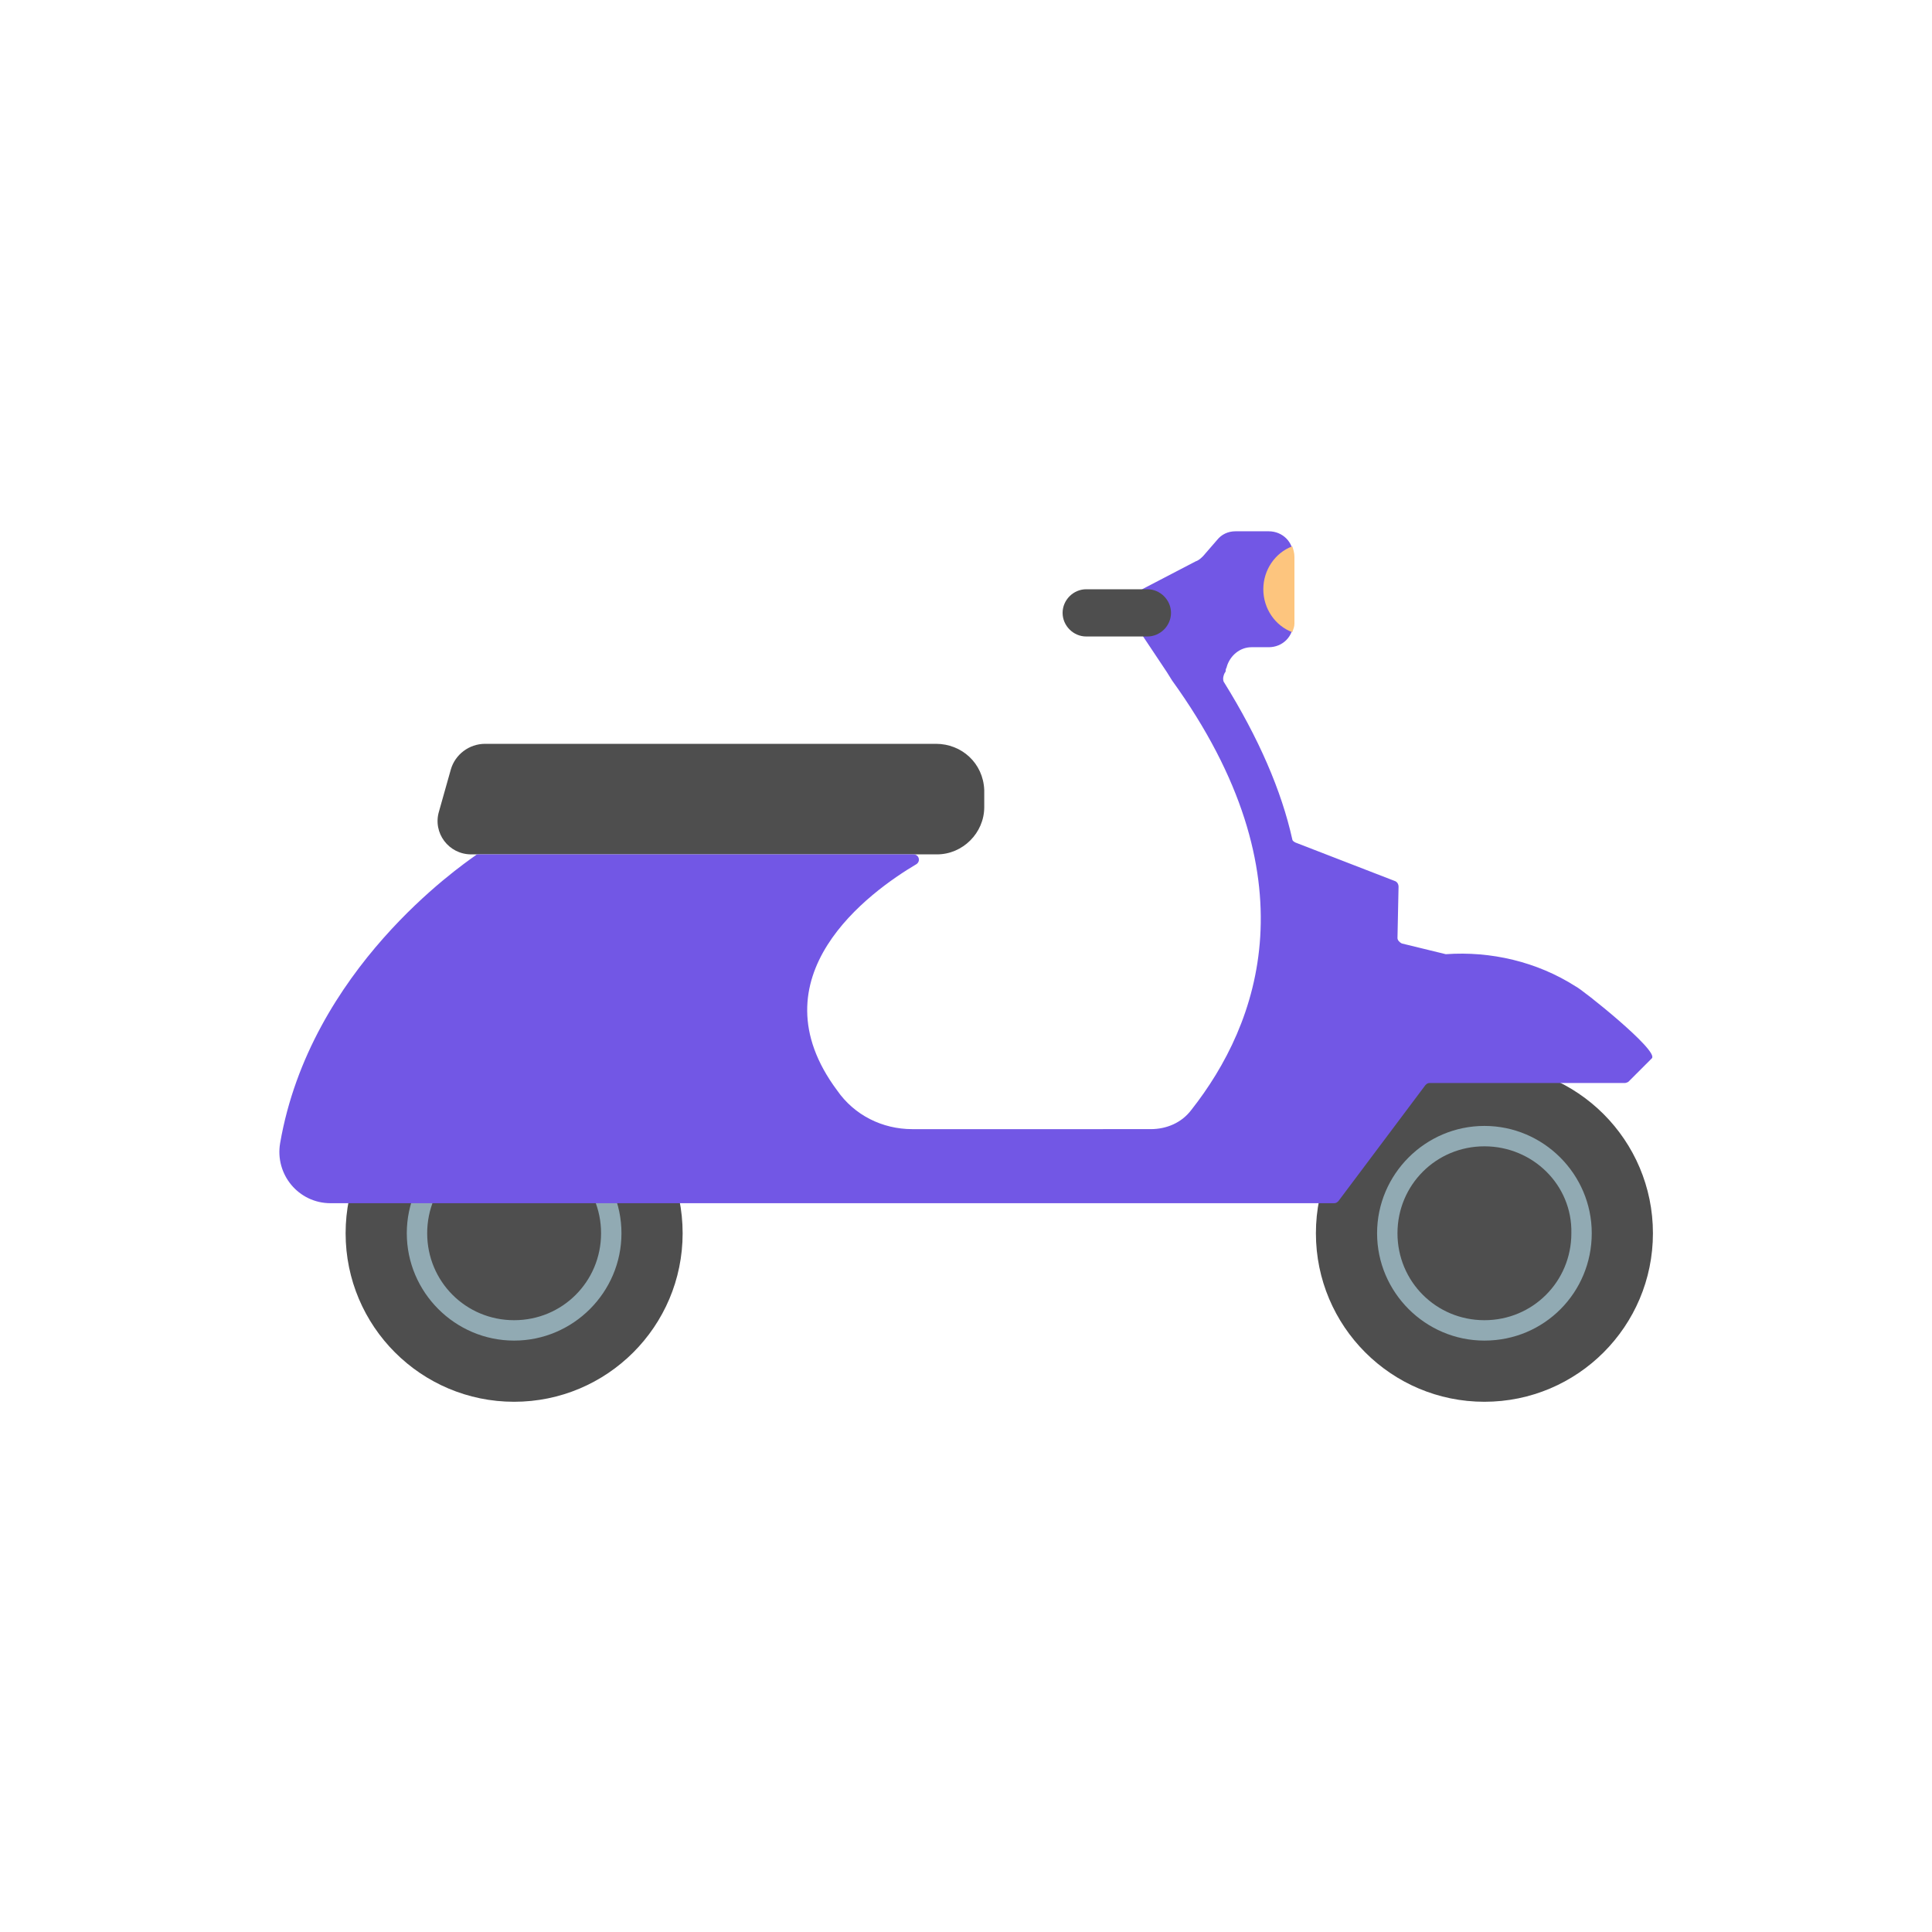 <?xml version="1.0" encoding="utf-8"?>
<!-- Generator: Adobe Illustrator 19.0.0, SVG Export Plug-In . SVG Version: 6.00 Build 0)  -->
<svg version="1.1" id="Layer_1" xmlns="http://www.w3.org/2000/svg" xmlns:xlink="http://www.w3.org/1999/xlink" x="0px" y="0px"
	 viewBox="-215 307 180 180" style="enable-background:new -215 307 180 180;" xml:space="preserve">
<style type="text/css">
	.st0{fill:#4E4E4E;}
	.st1{fill:#91AAB3;}
	.st2{fill:#7257E5;}
	.st3{fill:#FDC57E;}
</style>
<g id="XMLID_22_">
	<g id="XMLID_23_">
		<path id="XMLID_38_" class="st0" d="M-127.8,376.3h-42c-1.5,0-2.8,1-3.2,2.4l-1.1,3.9c-0.6,2,0.9,4,3,4h43.4c2.4,0,4.4-2,4.4-4.4
			v-1.6C-123.4,378.1-125.4,376.3-127.8,376.3z"/>
		<rect id="XMLID_37_" x="-112.1" y="362.6" class="st0" width="10" height="2.9"/>
		<circle id="XMLID_36_" class="st0" cx="-167.1" cy="421.9" r="15.7"/>
		<g id="XMLID_32_">
			<path id="XMLID_33_" class="st1" d="M-167.1,431.9c-5.5,0-10-4.5-10-10s4.5-10,10-10s10,4.5,10,10S-161.6,431.9-167.1,431.9z
				 M-167.1,413.8c-4.5,0-8.1,3.6-8.1,8.1s3.6,8.1,8.1,8.1s8.1-3.6,8.1-8.1S-162.6,413.8-167.1,413.8z"/>
		</g>
		<circle id="XMLID_31_" class="st0" cx="-76.7" cy="421.9" r="15.7"/>
		<g id="XMLID_27_">
			<path id="XMLID_28_" class="st1" d="M-76.7,431.9c-5.5,0-10-4.5-10-10s4.5-10,10-10s10,4.5,10,10S-71.1,431.9-76.7,431.9z
				 M-76.7,413.8c-4.5,0-8.1,3.6-8.1,8.1s3.6,8.1,8.1,8.1s8.1-3.6,8.1-8.1C-68.5,417.4-72.2,413.8-76.7,413.8z"/>
		</g>
		<path id="XMLID_26_" class="st2" d="M-68.2,398.9c-3.6-2.3-7.9-3.3-12.1-3l0,0l-4.1-1c-0.2-0.1-0.4-0.3-0.4-0.5l0.1-4.8
			c0-0.2-0.1-0.4-0.3-0.5l-9.3-3.6c-0.2-0.1-0.3-0.2-0.3-0.3c-1-4.5-3.1-9.4-6.4-14.7c-0.1-0.3,0-0.6,0.1-0.8
			c0.1-0.1,0.1-0.2,0.1-0.3l0,0l0,0c0-0.1,0.1-0.2,0.1-0.3l0,0c0.3-1,1.2-1.8,2.3-1.8h1.6c1.3,0,2.3-1,2.3-2.3v-6.2
			c0-1.3-1-2.3-2.3-2.3h-3.1c-0.7,0-1.3,0.3-1.7,0.8l-1.3,1.5c-0.2,0.2-0.4,0.4-0.7,0.5l-4.8,2.5c-1.2,0.6-1.6,2.2-0.9,3.3l3,4.5
			l0.5,0.8c13.2,18.3,8.1,32,1.8,40c-0.9,1.2-2.3,1.8-3.8,1.8H-130c-2.8,0-5.4-1.3-7-3.6c-7.9-10.6,3-18.5,7.4-21.1
			c0.4-0.3,0.2-0.9-0.3-0.9h-40.5c-0.1,0-0.2,0-0.3,0.1c-1.4,1-15.4,10.6-18.2,26.8c-0.5,2.9,1.7,5.6,4.7,5.6h76.9h6.6h10
			c0.2,0,0.3-0.1,0.4-0.2l8.1-10.8c0.1-0.1,0.2-0.2,0.4-0.2h18.2c0.1,0,0.3-0.1,0.3-0.1l2.2-2.2C-60.4,404.9-67.7,399.1-68.2,398.9z
			"/>
		<path id="XMLID_25_" class="st3" d="M-97.3,361.9c0,1.8,1.1,3.4,2.7,4c0.1-0.3,0.2-0.5,0.2-0.8v-6.2c0-0.4-0.1-0.7-0.2-1
			C-96.2,358.5-97.3,360.1-97.3,361.9z"/>
		<path id="XMLID_24_" class="st0" d="M-108.1,361.9h-5.7c-1.2,0-2.2,1-2.2,2.2c0,1.2,1,2.2,2.2,2.2h5.7c1.2,0,2.2-1,2.2-2.2
			C-105.9,362.9-106.9,361.9-108.1,361.9z"/>
	</g>
</g>
</svg>

